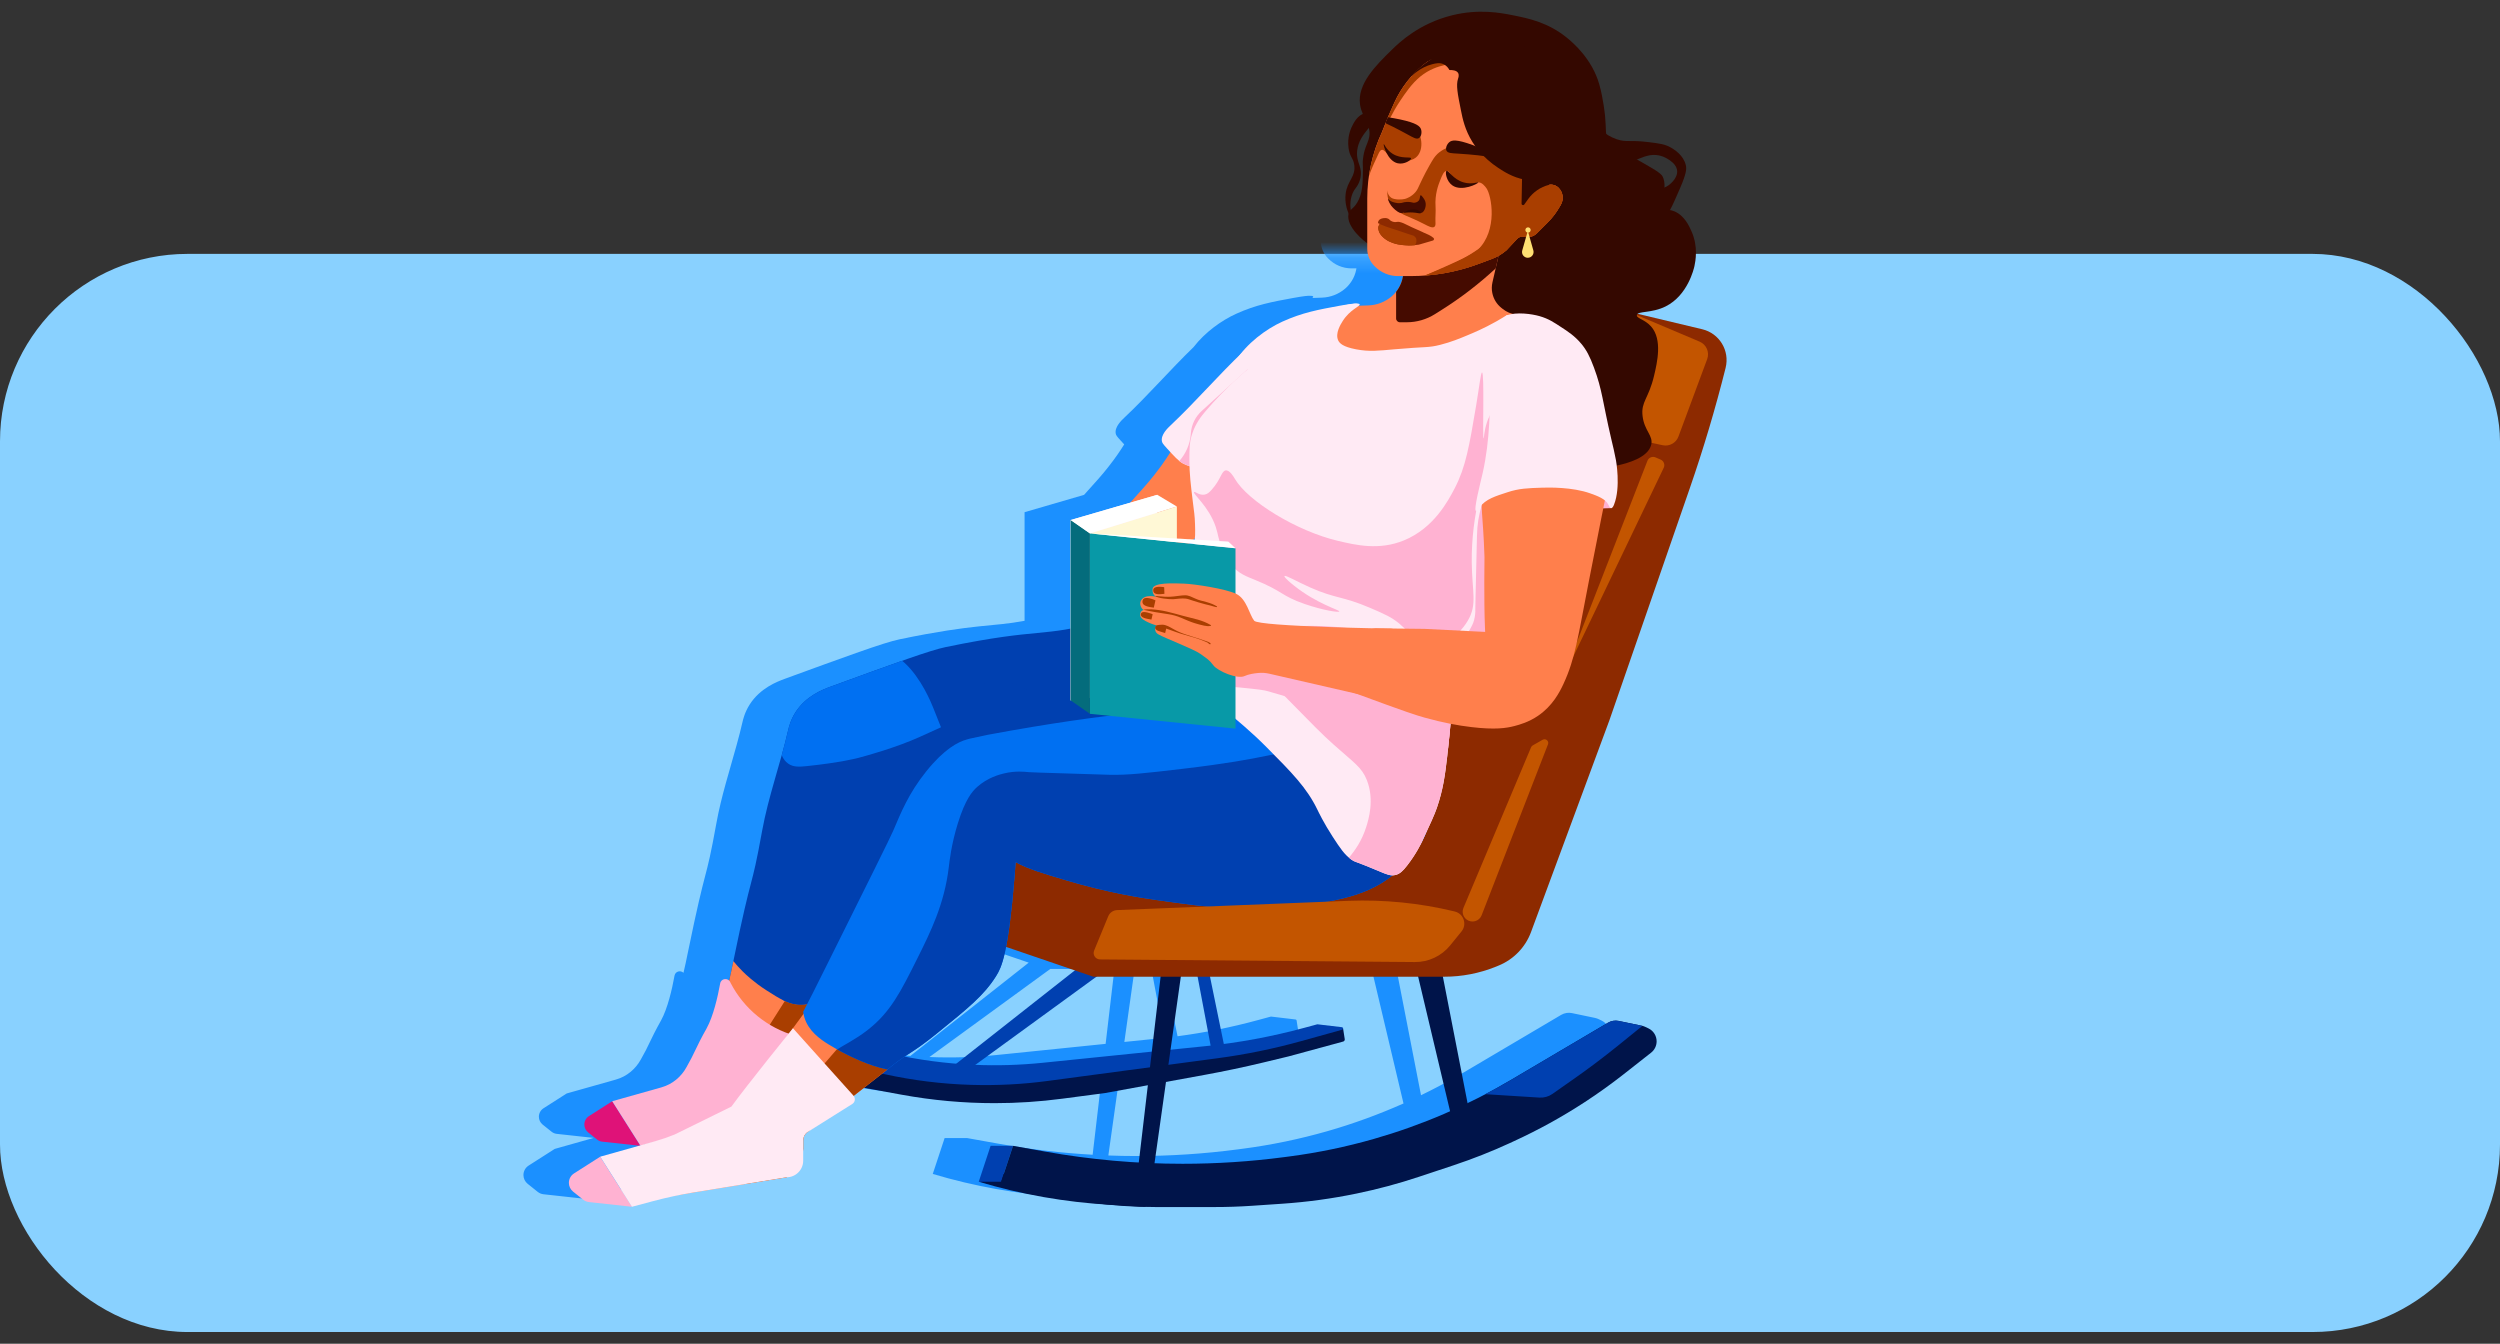 <svg width="160" height="86" viewBox="0 0 160 86" fill="none" xmlns="http://www.w3.org/2000/svg">
<rect x="0" y="0" width="160" height="86" fill="#333333" stroke="none"/>
<rect y="16.249" width="160" height="69" rx="12" fill="#89D1FF"/>
<mask id="mask0_4011_76835" style="mask-type:alpha" maskUnits="userSpaceOnUse" x="0" y="16" width="160" height="70">
<rect y="16.252" width="160" height="69" rx="12" fill="#89D1FF"/>
</mask>
<g mask="url(#mask0_4011_76835)">
<path d="M105.942 20.575L101.811 19.588C102.016 19.429 102.808 19.512 103.604 19.114C105.019 18.407 105.41 16.7 105.447 16.531C105.511 16.228 105.697 15.298 105.262 14.317C105.111 13.975 104.811 13.296 104.157 13.025C104.039 12.977 103.954 12.959 103.882 12.946C104.054 12.638 104.256 12.171 104.525 11.549C104.947 10.573 104.947 10.3 104.894 10.073C104.745 9.433 104.157 9.077 103.973 8.966C103.587 8.733 103.219 8.685 102.498 8.597C101.262 8.446 101.096 8.628 100.472 8.412C100.197 8.318 99.98 8.197 99.806 8.08C99.769 7.848 99.793 7.566 99.734 6.936C99.734 6.936 99.631 5.846 99.366 4.907C98.903 3.274 97.678 2.235 97.339 1.955C96.103 0.932 94.842 0.68 93.838 0.479C93.042 0.32 91.673 0.06 89.968 0.479C87.857 0.997 86.572 2.226 86.099 2.693C85.098 3.676 83.88 4.874 84.072 6.198C84.103 6.42 84.171 6.615 84.251 6.798C83.849 6.957 83.618 7.458 83.519 7.674C83.467 7.787 83.248 8.289 83.335 8.966C83.412 9.571 83.642 9.595 83.703 10.073C83.801 10.835 83.254 11.058 83.15 11.918C83.093 12.401 83.204 12.844 83.342 13.175C83.338 13.186 83.337 13.197 83.335 13.21C83.213 13.831 83.856 14.472 84.072 14.686C84.238 14.85 84.4 14.977 84.532 15.069V15.427C84.532 15.839 84.697 16.234 84.986 16.523L85.03 16.568C85.419 16.957 85.946 17.175 86.495 17.175H86.81C86.806 17.197 86.805 17.221 86.799 17.243C86.795 17.261 86.792 17.278 86.788 17.296C86.779 17.341 86.768 17.383 86.755 17.427C86.749 17.446 86.746 17.464 86.74 17.481C86.723 17.536 86.705 17.59 86.683 17.643C86.683 17.647 86.681 17.651 86.679 17.654C86.657 17.71 86.631 17.763 86.604 17.817C86.594 17.833 86.585 17.852 86.576 17.868C86.556 17.905 86.534 17.942 86.511 17.979C86.501 17.996 86.489 18.014 86.478 18.031C86.449 18.075 86.418 18.119 86.384 18.16C86.381 18.165 86.375 18.173 86.371 18.178C86.289 18.284 86.195 18.381 86.091 18.47C85.677 18.826 85.153 19.029 84.608 19.049L83.989 19.071C84.031 19.035 84.053 19.005 84.042 18.979C84.026 18.94 83.945 18.927 83.823 18.931C83.72 18.924 83.456 18.944 82.787 19.066C81.415 19.317 80.386 19.505 79.111 20.084C78.184 20.505 77.12 21.263 76.39 22.213C74.877 23.678 73.497 25.28 71.964 26.725C71.792 26.887 71.317 27.326 71.409 27.76C71.427 27.85 71.468 27.917 71.73 28.203C71.809 28.291 71.881 28.369 71.949 28.442C71.726 28.799 71.413 29.278 70.915 29.907C70.536 30.389 70.127 30.847 69.38 31.671L65.573 32.78V39.731C63.454 40.133 62.518 39.893 57.593 40.911C57.047 41.024 56.17 41.306 54.797 41.79C54.797 41.79 54.794 41.79 54.792 41.792C54.224 41.991 53.572 42.227 52.824 42.498C52.815 42.502 52.804 42.506 52.794 42.509C52.612 42.576 52.424 42.644 52.231 42.714C52.223 42.718 52.216 42.72 52.209 42.721C52.015 42.792 51.818 42.864 51.613 42.939C51.597 42.945 51.578 42.952 51.562 42.958C51.366 43.03 51.167 43.102 50.961 43.177C50.919 43.194 50.873 43.21 50.828 43.225C50.633 43.297 50.434 43.369 50.228 43.445C49.741 43.622 48.65 44.037 47.981 45.087C47.661 45.589 47.556 46.052 47.517 46.22C47.407 46.703 47.281 47.183 47.149 47.663C46.694 49.325 46.159 50.971 45.853 52.666C45.105 56.797 45.275 54.855 44.009 61.032C43.924 61.447 43.841 61.857 43.742 62.261C43.561 62.078 43.222 62.159 43.17 62.44C43.012 63.309 42.73 64.541 42.302 65.318C42.157 65.584 42.006 65.848 41.871 66.121L41.333 67.22L41.014 67.805C40.675 68.425 40.108 68.896 39.428 69.089C39.424 69.089 39.42 69.091 39.417 69.093L36.27 69.981L34.782 70.931C34.598 71.049 34.488 71.252 34.488 71.471C34.488 71.665 34.576 71.85 34.727 71.971L35.302 72.431C35.396 72.506 35.512 72.554 35.632 72.567L37.996 72.826L35.501 73.531L33.832 74.597C33.625 74.73 33.5 74.957 33.5 75.202C33.5 75.42 33.599 75.626 33.769 75.763L34.414 76.28C34.521 76.365 34.65 76.418 34.784 76.433L37.532 76.734L38.864 76.377C39.732 76.145 40.611 75.957 41.499 75.813L47.414 74.848C48 74.848 48.475 74.372 48.475 73.785V72.481C48.475 72.331 48.527 72.189 48.617 72.076C48.648 72.04 48.682 72.005 48.722 71.973L51.613 70.154C51.792 70.041 51.829 69.802 51.702 69.639L52.365 69.121L54.779 69.564C56.736 69.921 58.722 70.102 60.712 70.102C62.159 70.102 63.605 70.006 65.039 69.816L67.784 69.453L70.51 68.955L69.929 73.903C67.925 73.791 65.925 73.56 63.946 73.204L61.888 72.835H60.456L59.697 75.132C62.365 75.931 65.116 76.42 67.895 76.593C68.724 76.678 69.557 76.724 70.392 76.741L70.493 76.746L70.478 76.743C70.655 76.746 70.831 76.752 71.007 76.752H74.774C75.572 76.752 76.37 76.724 77.165 76.671L79.087 76.54C80.692 76.431 82.286 76.211 83.862 75.885C85.205 75.606 86.53 75.25 87.831 74.817L90.049 74.078C91.266 73.674 92.46 73.202 93.626 72.665L93.921 72.529C95.476 71.813 96.976 70.984 98.411 70.049C99.278 69.484 100.118 68.881 100.93 68.243L102.675 66.87C102.896 66.696 103.025 66.429 103.025 66.147C103.025 65.792 102.821 65.469 102.502 65.316L102.296 65.218C102.235 65.189 102.172 65.169 102.106 65.154C102.1 65.154 102.095 65.15 102.088 65.148L100.602 64.838C100.49 64.814 100.374 64.812 100.261 64.829C100.14 64.848 100.024 64.888 99.917 64.951L93.68 68.635C93.68 68.635 93.674 68.639 93.672 68.639C93.399 68.802 93.121 68.957 92.845 69.11C92.59 69.25 92.334 69.388 92.076 69.523C91.702 69.72 91.325 69.91 90.945 70.095L89.368 62.002H89.454C90.586 62.002 91.706 61.785 92.754 61.36L92.913 61.296C93.88 60.905 94.638 60.122 95.001 59.143L100.013 45.581L105.143 30.756C106.022 28.217 106.788 25.64 107.439 23.033V23.029C107.713 21.935 107.041 20.826 105.944 20.564L105.942 20.575ZM73.515 33.948C73.513 33.978 73.51 34.007 73.506 34.039L73.421 34.033C73.453 34.004 73.486 33.976 73.515 33.948ZM55.087 67.041C55.105 67.028 55.124 67.017 55.142 67.004C55.188 66.975 55.234 66.944 55.282 66.914C55.3 66.901 55.321 66.89 55.339 66.877C55.359 66.864 55.38 66.85 55.4 66.837C55.529 66.752 55.663 66.663 55.816 66.556C55.837 66.543 55.857 66.527 55.877 66.514C55.984 66.438 56.096 66.357 56.224 66.263C56.257 66.239 56.294 66.211 56.329 66.183C56.371 66.15 56.413 66.119 56.46 66.084C56.519 66.038 56.581 65.99 56.646 65.938C56.758 65.849 56.876 65.757 57.005 65.652C59.025 64.015 60.034 63.198 60.799 61.975C60.996 61.659 61.215 61.255 61.44 60.106L65.839 61.609L58.262 67.58C57.152 67.49 56.05 67.338 54.958 67.128C55 67.1 55.041 67.071 55.083 67.045L55.087 67.041ZM67.224 62.012H71.323L70.76 66.807L63.779 67.521C62.352 67.667 60.917 67.709 59.483 67.65L67.222 62.01L67.224 62.012ZM74.204 66.455L71.958 66.685L72.616 62.012H73.688L74.521 66.42C74.416 66.431 74.311 66.444 74.206 66.455H74.204ZM103.418 9.519C103.457 9.534 104.295 9.857 104.339 10.442C104.376 10.942 103.812 11.346 103.786 11.364C103.694 11.429 103.608 11.472 103.528 11.501C103.541 11.274 103.523 11.04 103.418 10.811C103.315 10.586 102.799 10.291 101.774 9.711C102.27 9.507 102.782 9.281 103.418 9.519ZM84.254 10.442C84.243 11.25 84.234 11.892 83.886 12.472C83.718 12.75 83.576 12.841 83.475 12.94C83.44 12.691 83.438 12.405 83.517 12.102C83.661 11.551 83.919 11.532 84.07 10.995C84.295 10.197 83.799 9.951 83.886 9.15C83.954 8.516 84.328 8.053 84.63 7.693C84.687 7.911 84.7 8.143 84.623 8.412C84.529 8.741 84.319 9.06 84.254 9.704C84.225 9.999 84.26 10.008 84.254 10.442ZM89.826 70.621C88.246 71.322 86.617 71.918 84.949 72.396C83.178 72.901 81.374 73.278 79.548 73.517L79.222 73.56C77.068 73.844 74.897 73.986 72.725 73.986C72.128 73.986 71.531 73.973 70.934 73.951L71.667 68.746L74.145 68.294C75.406 68.064 76.659 67.8 77.904 67.499L79.504 67.115L82.992 66.165C83.06 66.147 83.103 66.08 83.091 66.01L82.985 65.325C82.985 65.325 82.985 65.316 82.983 65.312C82.977 65.279 82.953 65.25 82.913 65.246L81.359 65.062C81.348 65.062 81.337 65.062 81.328 65.063L80.493 65.29C78.807 65.748 77.094 66.091 75.363 66.32L74.481 62.015H87.785L89.825 70.624L89.826 70.621Z" fill="#1B90FF"/>
</g>
<path d="M62.639 75.632C65.37 76.448 68.183 76.942 71.029 77.106L73.447 77.247L65.29 74.804L62.639 75.632Z" fill="#00144A"/>
<path d="M60.657 68.504L71.966 59.605L72.835 60.57L61.936 68.504H60.657Z" fill="#0040B0"/>
<path d="M78.463 67.49L76.986 60.294H76.228L77.588 67.49H78.463Z" fill="#0040B0"/>
<path d="M85.955 65.807L86.064 66.504C86.075 66.574 86.031 66.641 85.964 66.659L82.471 67.609L80.87 67.995C79.623 68.294 78.368 68.559 77.106 68.79L70.735 69.953L67.986 70.316C66.55 70.506 65.102 70.602 63.654 70.602C61.661 70.602 59.672 70.421 57.713 70.063L54.349 69.447L55.353 67.692L58.525 68.445L65.811 68.655L72.508 67.912L81.855 66.546L85.957 65.807H85.955Z" fill="#00144A"/>
<path d="M55.512 68.504L56.591 68.742C58.425 69.146 60.292 69.377 62.17 69.432C63.807 69.48 65.444 69.397 67.065 69.179L77.94 67.725C79.744 67.484 81.53 67.118 83.283 66.629L85.896 65.903C85.984 65.879 85.973 65.751 85.883 65.74L84.328 65.556C84.317 65.556 84.305 65.556 84.296 65.558L83.46 65.784C81.396 66.344 79.29 66.735 77.163 66.952L66.724 68.019C65.274 68.166 63.816 68.211 62.36 68.148H62.336C60.545 68.07 58.764 67.832 57.015 67.439L56.165 67.248L55.508 68.504H55.512Z" fill="#0040B0"/>
<path d="M94.145 71.733L92.079 61.147L90.455 61.217L93.038 72.102L94.145 71.733Z" fill="#00144A"/>
<path d="M72.835 74.802L74.693 58.977H76.071L73.839 74.802H72.835Z" fill="#00144A"/>
<path d="M64.073 75.632H62.639L63.399 73.333H64.833L64.073 75.632Z" fill="#0040B0"/>
<path d="M64.833 73.333L66.894 73.702C69.794 74.22 72.737 74.482 75.684 74.482C77.859 74.482 80.032 74.34 82.189 74.056L82.516 74.013C84.343 73.774 86.151 73.399 87.924 72.892C90.985 72.017 93.922 70.755 96.665 69.137L102.911 65.452C103.118 65.331 103.363 65.29 103.597 65.338L105.084 65.648C105.156 65.663 105.227 65.687 105.293 65.718L105.5 65.816C105.821 65.969 106.024 66.292 106.024 66.646C106.024 66.928 105.894 67.194 105.673 67.369L103.926 68.742C103.112 69.38 102.271 69.984 101.404 70.548C99.968 71.484 98.465 72.312 96.907 73.028L96.612 73.165C95.446 73.702 94.25 74.172 93.031 74.578L90.809 75.316C89.507 75.75 88.18 76.106 86.835 76.384C85.258 76.711 83.662 76.93 82.055 77.039L80.13 77.17C79.333 77.224 78.534 77.251 77.735 77.251H73.964C72.577 77.251 71.191 77.157 69.816 76.971C68.088 76.737 66.381 76.357 64.717 75.833L64.075 75.632L64.835 73.334L64.833 73.333Z" fill="#00144A"/>
<path d="M105.113 65.657C105.103 65.656 105.094 65.652 105.083 65.65L103.596 65.34C103.362 65.29 103.116 65.331 102.91 65.454L96.664 69.139C96.136 69.451 95.6 69.744 95.057 70.028L98.524 70.246C98.817 70.264 99.109 70.183 99.351 70.014L100.709 69.061C101.672 68.388 102.609 67.68 103.524 66.942L105.113 65.657Z" fill="#0040B0"/>
<path d="M97.416 18.319L108.944 21.072C110.042 21.334 110.713 22.441 110.44 23.537V23.541C109.787 26.148 109.021 28.725 108.141 31.264L103.005 46.089L97.986 59.65C97.624 60.63 96.864 61.412 95.895 61.803L95.737 61.868C94.687 62.292 93.565 62.51 92.432 62.51H69.976L62.412 59.927L63.888 52.362L97.416 18.321V18.319Z" fill="#8D2A00"/>
<path d="M92.34 40.93C92.318 40.803 93.074 40.729 93.5 40.059C93.79 39.605 93.773 39.122 93.768 38.898C93.733 37.232 94.093 35.581 94.192 33.919C94.307 32.024 94.401 31.243 94.735 30.278C94.952 29.649 95.275 28.931 95.342 28.954C95.404 28.974 95.19 29.636 95.069 30.4C94.978 30.965 94.904 31.8 95.078 33.232C95.548 37.085 97.078 39.142 96.161 40.386C95.22 41.66 92.38 41.173 92.338 40.932L92.34 40.93Z" fill="#FFB2D2"/>
<path d="M75.218 38.804C77.993 39.424 80.675 42.721 80.037 44.731C78.983 48.041 70.074 44.186 62.974 49.371C59.264 52.081 60.559 53.965 53.621 63.864C50.374 68.497 46.584 73.905 44.555 73.144C43.254 72.657 44.739 70.047 45.688 68.203C46.114 67.375 44.435 66.875 45.23 65.875C46.341 64.476 46.621 63.047 46.931 61.53C48.199 55.353 48.029 57.295 48.778 53.164C49.173 50.982 49.948 48.882 50.444 46.72C50.483 46.552 50.588 46.089 50.909 45.587C51.579 44.537 52.671 44.122 53.158 43.945C57.407 42.393 59.531 41.618 60.533 41.411C66.742 40.129 66.618 40.843 70.502 39.755C73.168 39.007 73.845 38.498 75.218 38.804Z" fill="#0040B0"/>
<path d="M52.813 65.013C52.846 64.443 52.778 64.05 52.627 63.953C52.422 63.822 52.143 64.274 51.317 64.299C50.523 64.323 49.911 63.931 49.044 63.375C48.252 62.868 47.724 62.362 47.542 62.181C47.285 61.929 47.092 61.705 46.935 61.51C46.935 61.517 46.933 61.523 46.931 61.53C46.619 63.047 46.341 64.477 45.23 65.875C44.435 66.875 46.068 67.084 45.641 67.91C44.695 69.752 43.254 72.656 44.555 73.143C46.418 73.84 49.765 69.34 52.813 65.013Z" fill="#FF7F4C"/>
<path d="M46.81 69.446L47.906 70.431L52.232 64.434L51.989 64.167C51.815 64.235 51.599 64.292 51.319 64.302C50.93 64.313 50.585 64.224 50.23 64.065L46.81 69.446Z" fill="#A93E00"/>
<path d="M39.182 70.478L40.994 73.335L38.544 73.067C38.422 73.054 38.308 73.006 38.214 72.931L37.638 72.471C37.486 72.349 37.398 72.165 37.398 71.971C37.398 71.752 37.509 71.549 37.693 71.431L39.182 70.48V70.478Z" fill="#DF1278"/>
<path d="M46.76 62.906L46.727 62.843C46.577 62.556 46.149 62.618 46.092 62.938C45.933 63.807 45.651 65.039 45.223 65.816C45.077 66.082 44.926 66.345 44.791 66.618L44.252 67.718L43.933 68.303C43.594 68.923 43.025 69.394 42.344 69.587C42.341 69.587 42.337 69.589 42.333 69.591L39.182 70.478L40.994 73.335L42.182 73.017C42.957 72.811 43.741 72.643 44.533 72.513L49.811 71.654C50.334 71.654 50.758 71.229 50.758 70.707V69.545C50.758 69.368 50.839 69.202 50.977 69.093L53.584 67.052L50.895 66.288C49.108 65.781 47.612 64.558 46.76 62.91V62.906Z" fill="#FFB2D2"/>
<path d="M104.755 20.164L108.775 21.865C109.211 22.05 109.423 22.542 109.259 22.985L107.421 27.939C107.268 28.35 106.836 28.588 106.406 28.494L104.572 28.096L104.757 20.162L104.755 20.164Z" fill="#C35500"/>
<path d="M75.701 28.066C75.221 28.103 75.208 28.714 73.871 30.404C73.452 30.935 72.998 31.435 72.092 32.437C70.766 33.904 70.48 34.12 70.415 34.673C70.323 35.459 70.747 36.255 71.33 36.732C71.378 36.771 72.343 37.539 73.415 37.242C74.02 37.074 74.378 36.644 74.585 36.402C76.924 33.657 77.572 33.941 77.889 32.793C78.478 30.668 76.732 27.987 75.703 28.066H75.701Z" fill="#FF7F4C"/>
<path d="M96.821 0.976C97.827 1.177 99.089 1.43 100.327 2.452C100.666 2.732 101.893 3.771 102.356 5.404C102.622 6.343 102.725 7.433 102.725 7.433C102.814 8.363 102.718 8.539 102.91 8.909C103.094 9.267 103.334 9.4 104.755 10.201C105.792 10.786 106.312 11.081 106.415 11.308C106.773 12.085 106.139 12.937 106.6 13.338C106.757 13.474 106.853 13.398 107.153 13.522C107.808 13.793 108.109 14.472 108.26 14.813C108.696 15.795 108.509 16.725 108.445 17.028C108.408 17.197 108.017 18.904 106.6 19.611C105.694 20.063 104.793 19.893 104.755 20.164C104.723 20.375 105.275 20.441 105.677 20.902C106.404 21.738 106.059 23.203 105.862 24.039C105.513 25.522 105.017 25.697 105.124 26.622C105.234 27.578 105.821 27.869 105.677 28.467C105.472 29.316 104.068 29.657 103.648 29.758C100.22 30.589 91.845 28.637 90.732 23.854C90.088 21.085 92.088 18.267 90.732 17.212C90.314 16.887 89.502 16.672 87.78 15.736C87.695 15.69 87.374 15.513 87.042 15.182C86.826 14.969 86.183 14.328 86.304 13.707C86.369 13.373 86.577 13.433 86.858 12.969C87.207 12.389 87.216 11.747 87.227 10.939C87.232 10.505 87.197 10.496 87.227 10.201C87.291 9.557 87.502 9.238 87.596 8.909C87.845 8.046 87.17 7.568 87.042 6.695C86.85 5.371 88.07 4.173 89.072 3.19C89.546 2.723 90.832 1.494 92.946 0.976C94.653 0.557 96.024 0.817 96.821 0.976Z" fill="#340800"/>
<path d="M95.991 16.013L95.517 18.07C95.465 18.295 95.461 18.527 95.508 18.753C95.583 19.127 95.786 19.463 96.085 19.701L96.183 19.778C96.421 19.968 96.705 20.088 97.008 20.123C98.725 20.326 100.299 21.179 101.406 22.507C101.486 22.603 101.541 22.716 101.565 22.837L102.449 27.081L95.622 27.634L81.6 23.575L80.232 21.823C82.085 20.441 84.314 19.658 86.622 19.579L87.583 19.546C88.129 19.527 88.653 19.323 89.068 18.966C89.485 18.609 89.749 18.103 89.805 17.557L89.904 16.564L95.993 16.011L95.991 16.013Z" fill="#FF7F4C"/>
<path d="M74.367 28.257C74.386 28.347 74.426 28.414 74.688 28.7C75.168 29.227 75.41 29.489 75.686 29.648C75.686 29.648 76.107 29.888 76.598 29.943C77.985 30.098 80.055 27.342 80.849 24.336C80.902 24.133 81.519 21.748 80.96 21.489C80.712 21.375 80.367 21.74 79.567 22.5C77.965 24.021 76.528 25.707 74.921 27.22C74.749 27.382 74.273 27.822 74.365 28.255L74.367 28.257Z" fill="#FFEAF4"/>
<path d="M76.21 27.797C76.157 28.43 75.898 29.029 75.476 29.504C75.546 29.561 75.614 29.607 75.684 29.648C75.684 29.648 76.105 29.887 76.596 29.943C76.744 29.959 76.9 29.943 77.061 29.895L78.747 26.994L79.867 23.614L76.908 26.302C76.509 26.664 76.262 27.164 76.218 27.701L76.21 27.795V27.797Z" fill="#FFB2D2"/>
<path d="M66.609 44.752C65.517 43.495 62.834 43.298 61.498 44.283C60.581 44.958 60.851 45.781 59.364 47.969C58.495 49.246 58.334 49.067 57.472 50.42C56.978 51.193 56.317 52.37 55.922 53.84C55.895 53.946 55.9 53.931 55.858 54.09C55.758 54.468 55.463 55.54 54.911 56.903C54.164 58.752 53.301 60.261 52.795 61.136C51.983 62.542 51.502 63.186 50.696 63.662C50.45 63.806 50.225 63.905 50.057 63.979C50.472 64.189 50.867 64.315 51.319 64.3C52.146 64.276 52.424 63.822 52.629 63.953C52.743 64.027 52.81 64.269 52.823 64.626C52.911 64.626 53 64.626 53.09 64.625C53.269 64.368 53.448 64.115 53.626 63.863C60.561 53.964 59.268 52.08 62.978 49.37C64.373 48.351 65.84 47.682 67.301 47.239C67.312 46.172 67.094 45.305 66.613 44.752H66.609Z" fill="#0040B0"/>
<path d="M47.706 69.951L52.537 63.373L56.799 68.443L51.651 72.471C51.494 72.593 51.404 72.781 51.404 72.978V73.525C51.404 74.279 50.998 74.975 50.341 75.346L43.084 76.528L47.706 69.951Z" fill="#FF7F4C"/>
<path d="M54.282 66.321L48.488 73.004L47.636 75.786L50.34 75.345C50.997 74.975 51.403 74.277 51.403 73.524V72.978C51.403 72.781 51.494 72.593 51.65 72.471L56.798 68.443L54.282 66.321Z" fill="#A93E00"/>
<path d="M93.849 58.84C94.181 59.104 94.672 58.971 94.825 58.576L99.071 47.637C99.152 47.427 98.925 47.233 98.729 47.344L98.093 47.707C98.047 47.733 98.012 47.774 97.991 47.822L93.661 58.104C93.552 58.364 93.628 58.665 93.849 58.84Z" fill="#C35500"/>
<path d="M100.014 43.434L106.479 29.937C106.573 29.74 106.484 29.502 106.283 29.415L105.953 29.273C105.752 29.186 105.517 29.284 105.438 29.487L100.012 43.434H100.014Z" fill="#C35500"/>
<path d="M103.119 32.52L102.489 32.539L102.571 31.764L103.058 32.188L103.119 32.52Z" fill="#FFB2D2"/>
<path d="M89.595 20.625H90.03C90.672 20.625 91.299 20.443 91.842 20.101L92.311 19.804C93.528 19.035 94.668 18.155 95.724 17.177L95.993 16.013L89.904 16.566L89.805 17.559C89.764 17.97 89.604 18.358 89.351 18.677V20.382C89.351 20.517 89.46 20.625 89.595 20.625Z" fill="#450B00"/>
<path d="M91.194 4.072L91.1 4.149C90.312 4.793 89.681 5.609 89.255 6.531L89.212 6.622C88.934 7.225 88.679 7.838 88.445 8.458C87.825 9.788 87.504 11.238 87.504 12.705V15.923C87.504 16.334 87.668 16.729 87.958 17.019L88.002 17.063C88.391 17.452 88.919 17.67 89.469 17.67H90.268C91.766 17.67 93.251 17.402 94.653 16.877L95.463 16.574C95.81 16.445 96.133 16.255 96.414 16.013L97.098 15.281C97.211 15.161 97.379 15.111 97.537 15.152C97.836 15.225 98.152 15.139 98.368 14.921L99.046 14.242C99.344 13.945 99.598 13.611 99.807 13.247L99.892 13.1C100.093 12.749 100.034 12.306 99.748 12.021C99.589 11.862 99.362 11.788 99.141 11.827L98.203 11.583L93.775 4.018L92.845 3.74C92.273 3.568 91.653 3.692 91.192 4.07L91.194 4.072Z" fill="#FF7F4C"/>
<path d="M98.371 14.925L99.05 14.246C99.347 13.949 99.602 13.615 99.81 13.251L99.895 13.104C100.096 12.753 100.037 12.31 99.751 12.024C99.593 11.866 99.365 11.792 99.144 11.831L98.207 11.587L97.17 9.814C96.773 9.84 96.286 9.836 95.624 9.742C95.011 9.655 94.269 9.493 94.148 9.742C94.07 9.902 94.279 10.172 94.517 10.48C94.758 10.792 94.991 10.997 95.255 11.218C96.153 11.973 96.212 11.914 96.362 12.14C96.729 12.701 96.591 13.395 96.546 13.617C96.38 14.45 95.808 15.011 95.255 15.462C93.62 16.79 91.884 17.345 91.168 17.641C92.36 17.556 93.535 17.303 94.659 16.882L95.469 16.58C95.816 16.451 96.138 16.261 96.419 16.019L97.103 15.286C97.216 15.166 97.384 15.117 97.543 15.157C97.841 15.231 98.157 15.144 98.373 14.927L98.371 14.925Z" fill="#A93E00"/>
<path d="M102.172 8.171C102.307 8.072 102.613 8.616 103.464 8.909C104.089 9.125 104.255 8.942 105.493 9.094C106.215 9.182 106.584 9.23 106.969 9.463C107.154 9.573 107.742 9.93 107.892 10.57C107.945 10.797 107.945 11.07 107.523 12.046C106.986 13.287 106.718 13.907 106.416 13.891C105.973 13.865 105.51 12.656 105.862 12.23C106.054 11.996 106.357 12.16 106.785 11.861C106.81 11.843 107.375 11.439 107.338 10.939C107.294 10.354 106.454 10.031 106.416 10.016C105.233 9.577 104.478 10.728 103.464 10.385C102.401 10.025 101.952 8.334 102.172 8.171Z" fill="#340800"/>
<path d="M87.412 7.249C86.889 7.299 86.602 7.924 86.489 8.171C86.437 8.284 86.218 8.786 86.305 9.463C86.382 10.068 86.613 10.092 86.674 10.57C86.771 11.332 86.223 11.555 86.12 12.415C85.998 13.435 86.629 14.275 86.674 14.26C86.714 14.247 86.258 13.483 86.489 12.6C86.633 12.048 86.891 12.029 87.043 11.492C87.268 10.694 86.771 10.448 86.858 9.647C86.987 8.452 88.21 7.858 87.965 7.433C87.838 7.214 87.436 7.247 87.412 7.249Z" fill="#340800"/>
<path d="M88.793 12.168C88.797 12.128 88.8 12.104 88.799 12.104C88.799 12.104 88.793 12.13 88.793 12.168Z" fill="#A93E00"/>
<path d="M99.895 13.102C100.096 12.751 100.037 12.308 99.751 12.022C99.593 11.864 99.366 11.79 99.144 11.829L98.207 11.585L96.528 8.716C96.045 8.672 95.665 8.733 95.502 8.915C95.203 9.253 95.349 10.33 95.292 10.329C95.286 10.329 95.283 10.321 95.283 10.319C95.224 10.196 94.072 9.096 92.849 9.389C92.393 9.498 92.087 9.764 91.993 9.853C91.814 10.019 91.707 10.205 91.493 10.576C91.139 11.192 90.842 11.849 90.842 11.849C90.757 12.037 90.709 12.152 90.591 12.293C90.329 12.604 90.002 12.705 89.941 12.723C89.941 12.723 89.615 12.819 89.235 12.733C89.157 12.714 89.096 12.694 89.034 12.652C88.879 12.544 88.825 12.378 88.808 12.308C88.796 12.253 88.792 12.203 88.794 12.168C88.784 12.286 88.773 12.548 88.866 12.801C88.925 12.961 89.026 13.124 89.303 13.371C89.825 13.836 90.037 13.768 91.174 14.354C91.406 14.474 91.674 14.62 91.803 14.517C91.882 14.454 91.875 14.325 91.869 14.205C91.855 13.877 91.897 13.548 91.875 13.222C91.821 12.43 92.059 11.823 92.168 11.548C92.297 11.22 92.403 10.954 92.578 10.939C92.864 10.913 92.908 11.592 93.469 11.781C93.691 11.854 94.165 11.91 94.463 11.733C94.493 11.714 94.539 11.685 94.607 11.677C94.846 11.652 95.054 11.941 95.13 12.044C95.458 12.498 95.888 14.744 94.567 16.002C94.275 16.279 93.392 16.672 91.622 17.449C91.443 17.528 91.303 17.587 91.19 17.635C92.373 17.548 93.539 17.296 94.654 16.878L95.463 16.576C95.81 16.447 96.133 16.257 96.414 16.015L97.098 15.283C97.211 15.163 97.379 15.113 97.537 15.153C97.836 15.227 98.152 15.14 98.368 14.923L99.047 14.244C99.344 13.947 99.598 13.613 99.807 13.249L99.892 13.102H99.895Z" fill="#A93E00"/>
<path d="M92.578 9.647C92.659 9.804 92.897 9.808 93.316 9.832C93.403 9.837 94.451 9.9 95.161 10.016C95.796 10.119 96.061 10.25 96.084 10.201C96.124 10.103 95.146 9.612 94.238 9.278C93.198 8.896 92.917 8.968 92.762 9.094C92.596 9.228 92.495 9.49 92.578 9.647Z" fill="#340800"/>
<path d="M94.607 11.677C94.6 11.639 94.201 11.821 93.685 11.677C92.986 11.484 92.694 10.867 92.578 10.939C92.475 11.004 92.561 11.589 92.947 11.862C93.558 12.296 94.62 11.742 94.607 11.677Z" fill="#340800"/>
<path d="M90.919 12.5C90.96 12.489 91.011 12.556 91.055 12.615C91.137 12.723 91.233 12.849 91.246 13.037C91.264 13.292 91.133 13.596 90.956 13.628C90.904 13.637 90.882 13.617 90.79 13.587C90.424 13.467 90.002 13.528 89.821 13.605C89.806 13.613 89.771 13.628 89.722 13.633C89.616 13.644 89.528 13.596 89.46 13.554C89.207 13.393 89.039 13.165 89.039 13.165C88.878 12.947 88.812 12.72 88.834 12.705C88.847 12.698 88.847 12.755 88.948 12.829C89.072 12.919 89.192 12.949 89.275 12.969C89.341 12.986 89.5 13.022 89.694 12.989C89.79 12.973 89.773 12.96 89.88 12.941C89.941 12.93 90.083 12.91 90.266 12.934C90.421 12.954 90.424 12.984 90.515 12.974C90.544 12.973 90.696 12.96 90.79 12.851C90.912 12.712 90.853 12.517 90.919 12.5Z" fill="#450B00"/>
<path d="M89.848 13.618C89.852 13.63 89.904 13.612 90.072 13.601C90.142 13.597 90.35 13.584 90.599 13.616C90.8 13.642 90.907 13.678 90.928 13.64C90.946 13.603 90.871 13.529 90.861 13.52C90.83 13.49 90.734 13.407 90.507 13.4C90.149 13.389 89.837 13.581 89.848 13.616V13.618Z" fill="#340800"/>
<path d="M97.415 11.177L97.38 13.034C97.38 13.126 97.499 13.166 97.552 13.091L97.799 12.744C98.12 12.294 98.591 11.971 99.126 11.832L99.142 11.829L99.22 10.57L97.415 11.177Z" fill="#340800"/>
<path d="M91.06 14.862C91.272 14.954 91.573 15.07 91.742 15.225H91.744C91.802 15.279 91.779 15.373 91.706 15.395L90.803 15.659C90.311 15.733 89.934 15.699 89.79 15.685C89.6 15.664 89.39 15.64 89.13 15.544C89.008 15.5 88.829 15.432 88.637 15.284C88.532 15.203 88.34 15.052 88.254 14.814C88.204 14.675 88.202 14.544 88.226 14.483C88.226 14.48 88.263 14.395 88.263 14.395C88.309 14.345 88.309 14.336 88.309 14.336C88.305 14.31 88.235 14.323 88.206 14.284C88.174 14.244 88.207 14.164 88.235 14.122C88.32 13.987 88.501 13.967 88.562 13.96C88.617 13.954 88.74 13.939 88.857 14.004C88.938 14.048 88.931 14.085 89.03 14.14C89.06 14.157 89.145 14.203 89.261 14.212C89.357 14.22 89.375 14.194 89.479 14.196C89.521 14.196 89.584 14.203 89.696 14.24C89.788 14.271 89.872 14.306 89.934 14.34C90.076 14.412 90.218 14.482 90.362 14.546L91.06 14.858V14.862Z" fill="#8D2A00"/>
<path d="M90.469 15.085C90.438 15.069 90.337 15.043 90.337 15.043C90.337 15.043 89.969 14.927 89.462 14.751C89.163 14.648 88.857 14.567 88.565 14.447C88.447 14.399 88.368 14.362 88.307 14.342C88.305 14.347 88.296 14.362 88.263 14.397C88.263 14.397 88.228 14.482 88.226 14.486C88.202 14.547 88.202 14.676 88.254 14.816C88.34 15.054 88.532 15.205 88.637 15.287C88.831 15.436 89.008 15.502 89.13 15.547C89.39 15.643 89.6 15.666 89.79 15.687C89.982 15.707 90.243 15.731 90.562 15.696C90.608 15.62 90.647 15.532 90.65 15.436C90.652 15.379 90.658 15.274 90.593 15.196C90.554 15.15 90.504 15.106 90.468 15.087L90.469 15.085Z" fill="#A93E00"/>
<path d="M90.642 8.273C90.507 8.125 90.124 8.046 89.376 7.878C89.094 7.815 88.884 7.769 88.731 7.741C88.635 7.979 88.537 8.215 88.447 8.457C88.028 9.354 87.749 10.306 87.609 11.28C87.681 11.07 87.781 10.795 87.922 10.492C88.236 9.828 88.29 9.603 88.445 9.59C88.6 9.577 88.644 9.763 89.017 10.001C89.12 10.066 89.345 10.21 89.624 10.265C89.705 10.282 90.253 10.382 90.62 10.079C91.116 9.669 91.048 8.721 90.64 8.273H90.642Z" fill="#A93E00"/>
<path d="M88.561 9.223C88.593 9.205 88.715 9.583 89.13 9.843C89.691 10.194 90.285 10.009 90.307 10.131C90.327 10.242 89.883 10.543 89.46 10.452C88.792 10.31 88.51 9.253 88.561 9.223Z" fill="#340800"/>
<path d="M90.91 4.891C92.004 4.005 93.174 4.147 93.167 3.97C93.163 3.908 93.015 3.812 92.777 3.723C92.226 3.583 91.639 3.708 91.196 4.07L91.102 4.147C90.314 4.791 89.683 5.607 89.257 6.529L89.215 6.62C89.067 6.939 88.927 7.262 88.792 7.587C88.814 7.627 88.836 7.651 88.859 7.657C88.962 7.683 89.049 7.297 89.604 6.463C89.927 5.978 90.347 5.349 90.91 4.891Z" fill="#A93E00"/>
<path d="M92.763 4.481C92.962 4.477 93.219 4.503 93.316 4.666C93.399 4.802 93.335 4.977 93.316 5.035C93.178 5.452 93.285 5.99 93.501 7.064C93.604 7.585 93.75 8.304 94.239 9.094C94.34 9.256 94.863 10.079 95.9 10.754C96.246 10.979 96.813 11.35 97.56 11.492C98.822 11.732 100.466 11.297 101.066 10.385C102.353 8.431 99.625 3.097 96.084 2.452C93.267 1.937 90.18 4.85 90.364 4.85C90.37 4.85 90.899 4.302 91.656 4.112C91.898 4.051 92.147 3.994 92.394 4.112C92.591 4.206 92.704 4.372 92.763 4.481Z" fill="#340800"/>
<path d="M90.807 8.84C90.96 8.751 91.015 8.476 90.945 8.273C90.88 8.085 90.683 7.875 89.598 7.642C89.345 7.589 89.082 7.541 88.832 7.504C88.827 7.504 88.821 7.506 88.82 7.511C88.77 7.631 88.718 7.749 88.67 7.871C88.668 7.877 88.67 7.884 88.676 7.886C89.297 8.172 90.015 8.567 90.082 8.604C90.451 8.807 90.652 8.93 90.805 8.842L90.807 8.84Z" fill="#340800"/>
<path d="M58.9 47.146C59.064 47.072 60.223 46.545 60.223 46.545C60.223 46.545 59.784 45.438 59.726 45.297C59.606 44.999 58.961 43.393 57.878 42.41C57.867 42.399 57.815 42.355 57.734 42.29C56.586 42.694 55.092 43.238 53.158 43.945C52.671 44.122 51.579 44.537 50.909 45.587C50.588 46.089 50.483 46.552 50.444 46.72C50.32 47.261 50.178 47.797 50.031 48.333C50.123 48.552 50.256 48.746 50.453 48.879C50.787 49.108 51.173 49.078 51.645 49.03C53.811 48.805 54.916 48.51 54.916 48.51C55.42 48.375 57.308 47.866 58.902 47.146H58.9Z" fill="#0070F2"/>
<path d="M81.312 45.812C79.113 45.367 77.45 45.386 75.306 45.422C75.306 45.422 71.408 45.5 63.186 47.033C63.146 47.041 62.089 47.269 62.089 47.269L61.889 47.323C61.328 47.474 60.437 47.926 59.28 49.367C58.151 50.773 57.658 52.013 57.162 53.175C56.976 53.613 55.636 56.303 52.957 61.683C52.188 63.231 51.71 64.185 51.404 64.751C51.419 64.862 51.441 64.982 51.478 65.106C51.736 65.98 52.476 66.499 53 66.825C53.223 66.963 55.101 68.113 56.799 68.443C58.17 67.321 58.255 67.515 59.948 66.146C61.97 64.51 62.981 63.692 63.747 62.469C64.101 61.903 64.528 61.054 64.932 56.096C64.957 55.775 64.981 55.471 65.002 55.174C65.782 55.609 66.69 55.878 68.279 56.351C70.875 57.122 72.982 57.454 74.03 57.602C77.388 58.074 79.941 58.434 83.262 57.967C85.764 57.615 88.028 57.264 89.783 55.41C90.428 54.727 91.508 53.587 91.451 52.161C91.314 48.766 84.864 46.533 81.312 45.812Z" fill="#0070F2"/>
<path d="M89.958 55.223C89.978 55.201 89.998 55.179 90.02 55.157C90.046 55.129 90.072 55.1 90.098 55.072C90.115 55.054 90.131 55.035 90.148 55.017C90.175 54.985 90.205 54.952 90.234 54.919C90.249 54.902 90.264 54.886 90.277 54.869C90.308 54.832 90.34 54.795 90.371 54.758C90.382 54.745 90.393 54.731 90.406 54.716C90.439 54.675 90.474 54.633 90.507 54.59C90.515 54.581 90.522 54.572 90.53 54.563C90.777 54.245 91.011 53.888 91.183 53.493C91.183 53.489 91.186 53.487 91.186 53.483C91.214 53.421 91.238 53.358 91.262 53.294C91.266 53.286 91.268 53.277 91.271 53.27C91.293 53.207 91.314 53.144 91.332 53.081C91.336 53.072 91.338 53.063 91.34 53.052C91.358 52.987 91.375 52.923 91.388 52.858C91.388 52.851 91.391 52.841 91.393 52.832C91.408 52.764 91.419 52.696 91.428 52.626C89.771 50.201 86.194 48.19 83.168 48.102C81.644 48.057 81.395 48.533 75.681 49.205C73.332 49.482 72.135 49.618 70.976 49.585C66.07 49.443 65.826 49.417 65.826 49.417C65.583 49.391 64.983 49.321 64.243 49.502C63.974 49.568 63.208 49.764 62.535 50.367C62.227 50.644 61.782 51.144 61.3 52.699C60.878 54.063 60.765 55.146 60.723 55.495C60.443 57.864 59.54 59.674 58.727 61.305C57.642 63.48 56.998 64.773 55.533 65.917C54.715 66.556 53.994 66.875 53.584 67.168C54.319 67.574 55.601 68.213 56.797 68.445C56.88 68.379 56.955 68.316 57.029 68.257C57.035 68.253 57.038 68.249 57.044 68.246C57.114 68.19 57.18 68.139 57.245 68.089C57.252 68.083 57.258 68.08 57.265 68.074C57.328 68.026 57.385 67.982 57.442 67.941C57.448 67.936 57.455 67.932 57.461 67.927C57.516 67.886 57.57 67.847 57.621 67.81C57.627 67.807 57.632 67.803 57.638 67.799C57.69 67.762 57.741 67.727 57.789 67.694C57.793 67.692 57.797 67.689 57.8 67.687C57.965 67.574 58.116 67.476 58.275 67.375C58.31 67.353 58.345 67.329 58.38 67.307C58.391 67.299 58.402 67.292 58.413 67.284C58.457 67.255 58.503 67.225 58.551 67.192C58.56 67.187 58.568 67.181 58.577 67.176C58.625 67.142 58.675 67.109 58.727 67.074C58.736 67.067 58.745 67.061 58.756 67.054C58.808 67.017 58.863 66.98 58.918 66.939C58.929 66.932 58.939 66.925 58.95 66.917C59.009 66.875 59.068 66.831 59.133 66.784C59.144 66.777 59.153 66.77 59.164 66.76C59.23 66.711 59.298 66.659 59.372 66.604C59.382 66.596 59.391 66.589 59.402 66.582C59.477 66.522 59.559 66.462 59.644 66.393C59.651 66.388 59.658 66.382 59.666 66.377C59.756 66.307 59.85 66.231 59.95 66.15C61.972 64.513 62.983 63.696 63.749 62.473C64.103 61.906 64.529 61.057 64.933 56.1C64.959 55.779 64.983 55.474 65.003 55.177C65.784 55.613 66.692 55.882 68.28 56.354C70.876 57.126 72.983 57.458 74.031 57.605C77.389 58.078 79.943 58.437 83.264 57.971C85.766 57.618 88.03 57.268 89.784 55.413C89.821 55.375 89.86 55.334 89.899 55.292C89.919 55.271 89.939 55.249 89.958 55.227V55.223Z" fill="#0040B0"/>
<path d="M76.343 32.127C76.418 32.734 76.466 33.017 76.481 33.535C76.496 34.029 76.509 34.485 76.398 34.943C76.192 35.795 75.636 36.327 75.433 36.542C74.976 37.029 73.441 39.172 73.861 41.068C74.007 41.727 74.359 42.203 74.42 42.284C74.856 42.862 75.363 43.103 75.811 43.362C76.031 43.489 76.693 44.035 78.018 45.129C79.223 46.126 80.077 46.829 81.075 47.836C82.677 49.45 83.633 50.413 84.313 51.819C84.383 51.963 84.723 52.677 85.295 53.556C85.786 54.308 86.038 54.692 86.494 55.019C86.73 55.188 86.633 55.07 88.266 55.759C88.754 55.965 89.007 56.078 89.323 55.997C89.599 55.925 89.791 55.736 90.062 55.388C90.651 54.631 90.976 53.941 91.04 53.801C91.557 52.687 91.814 52.129 91.967 51.685C92.354 50.552 92.485 49.622 92.627 48.378C93.131 43.983 92.823 43.899 93.262 42.295C93.417 41.727 93.576 41.303 93.723 40.963C94.044 40.227 94.288 40.07 94.385 39.483C94.428 39.234 94.422 39.044 94.421 38.947C94.421 38.947 94.417 38.808 94.526 34.297C94.561 32.784 94.887 32.35 95.54 29.719C96.601 25.45 97.282 20.413 96.516 20.168C96.422 20.138 96.406 20.21 95.756 20.575C94.954 21.027 94.308 21.295 93.882 21.472C93.421 21.664 92.869 21.893 92.17 22.07C91.382 22.269 91.321 22.171 89.234 22.356C88.24 22.444 87.645 22.52 86.788 22.356C85.946 22.195 85.734 21.972 85.645 21.786C85.437 21.337 85.797 20.764 85.931 20.55C86.398 19.804 87.07 19.601 87.018 19.476C86.924 19.245 84.66 19.904 84.66 19.904C84.66 19.904 82.337 21.622 79.872 23.616C79.872 23.616 78.514 24.714 77.153 26.319C76.891 26.627 76.516 27.09 76.291 27.788C76.125 28.302 76.123 28.695 76.121 29.459C76.121 30.33 76.212 31.057 76.343 32.127Z" fill="#FFEAF4"/>
<path d="M95.932 24.936C96 24.971 96.235 24.214 97.083 23.393C98.019 22.491 98.951 22.233 98.904 22.111C98.864 22.004 98.08 22.063 97.399 22.482C96.146 23.255 95.832 24.886 95.93 24.934L95.932 24.936Z" fill="#FFB2D2"/>
<path d="M98.089 23.834C97.714 24.347 97.511 24.98 97.094 25.46C96.507 26.135 96.122 27.235 95.502 29.008C95.022 30.378 94.157 32.855 94.192 36.004C94.214 37.927 94.555 38.672 93.943 39.718C93.306 40.809 91.95 41.683 91.026 41.375C90.445 41.181 90.461 40.665 89.557 39.912C89.059 39.497 88.6 39.296 87.701 38.91C85.895 38.135 85.504 38.333 83.841 37.593C82.948 37.194 82.264 36.783 82.208 36.869C82.155 36.951 82.719 37.401 82.821 37.482C84.299 38.659 85.743 39.039 85.716 39.133C85.692 39.211 84.701 39.072 83.489 38.652C81.966 38.122 82.173 37.869 80.315 37.111C79.8 36.901 79.304 36.724 78.848 36.22C78.544 35.882 78.387 35.498 78.236 35.144C77.95 34.471 77.974 34.218 77.808 33.724C77.363 32.395 76.311 31.602 76.422 31.493C76.483 31.432 76.752 31.725 77.109 31.652C77.275 31.617 77.394 31.515 77.544 31.347C78.138 30.685 78.173 30.144 78.442 30.105C78.704 30.069 78.972 30.545 79.024 30.633C79.856 32.074 82.99 33.991 85.622 34.613C86.791 34.89 88.264 35.236 89.856 34.583C91.767 33.799 92.681 32.052 93.098 31.255C93.806 29.899 94.035 28.545 94.47 25.969C94.675 24.755 94.771 23.832 94.85 23.838C95.017 23.851 94.865 28.058 94.952 28.061C94.98 28.061 94.972 27.622 95.162 27.037C95.253 26.759 95.369 26.508 95.74 25.908C96.422 24.805 96.775 24.244 97.367 23.782C97.541 23.648 97.873 23.229 98.114 23.31C98.129 23.316 98.196 23.338 98.229 23.399C98.304 23.541 98.138 23.764 98.087 23.836L98.089 23.834Z" fill="#FFB2D2"/>
<path d="M93.153 42.724C89.07 39.322 79.978 39.609 79.465 41.174C79.326 41.598 80.369 42.663 82.456 44.792C83.906 46.272 84.629 47.012 85.373 47.672C86.662 48.822 87.153 49.104 87.478 49.925C87.98 51.194 87.581 52.469 87.441 52.916C87.164 53.798 86.731 54.42 86.329 54.892C86.38 54.934 86.434 54.977 86.491 55.017C86.727 55.187 86.629 55.069 88.262 55.757C88.751 55.964 89.004 56.077 89.319 55.995C89.596 55.923 89.788 55.735 90.059 55.386C90.648 54.63 90.972 53.94 91.037 53.8C91.554 52.685 91.81 52.128 91.963 51.683C92.351 50.551 92.482 49.621 92.624 48.377C93.079 44.405 92.871 43.955 93.151 42.718L93.153 42.724Z" fill="#FFB2D2"/>
<path d="M91.181 41.86C87.264 41.673 86.212 41.659 84.522 41.417C82.687 41.155 81.526 40.937 80.886 40.749C80.55 40.535 80.251 40.509 79.079 39.897C78.175 39.424 77.801 39.299 76.919 39.017C76.312 38.823 75.793 38.756 75.539 38.73C75.148 38.692 74.83 38.705 74.192 38.73C74.172 38.73 74.144 38.732 74.122 38.734C73.843 39.465 73.686 40.288 73.858 41.066C74.004 41.725 74.356 42.201 74.417 42.282C74.853 42.86 75.36 43.101 75.808 43.36C75.926 43.428 76.175 43.62 76.587 43.954C76.969 43.947 77.402 43.939 77.895 43.932C78.607 43.922 79.177 43.983 79.351 44C80.552 44.12 80.88 44.157 81.209 44.255C81.233 44.262 81.257 44.269 81.281 44.277C81.292 44.28 81.303 44.284 81.314 44.288C81.317 44.288 81.321 44.29 81.325 44.291C82.657 44.705 83.509 44.862 84.615 45.199C84.875 45.279 84.799 45.262 86.692 45.961C90.102 47.221 90.659 47.393 91.181 47.539C91.725 47.69 92.218 47.808 92.679 47.902C93.107 43.978 92.838 43.839 93.26 42.297C93.292 42.181 93.325 42.07 93.356 41.965C92.725 41.934 91.993 41.897 91.181 41.858V41.86Z" fill="#FFB2D2"/>
<path d="M79.074 23.109C79.79 21.974 81.024 21.059 82.079 20.581C83.356 20.002 84.386 19.815 85.76 19.563C86.782 19.376 86.86 19.428 86.865 19.452C86.891 19.544 86.017 19.716 85.078 20.266C83.84 20.991 83.923 21.531 82.705 22.286C81.967 22.745 80.633 23.354 80.17 22.9C79.95 22.684 79.033 23.172 79.072 23.109H79.074Z" fill="#FFEAF4"/>
<path d="M74.063 43.212L68.522 44.825V33.281L74.063 31.668V43.212Z" fill="#FFEAF4"/>
<path d="M75.319 43.962L68.522 44.825V33.281L69.756 34.138L75.319 32.417V43.962Z" fill="#FFF8D6"/>
<path d="M79.072 46.633L69.756 45.685V34.139L79.072 35.089V46.633Z" fill="#0899A7"/>
<path d="M77.894 42.322C78.606 42.313 79.176 42.374 79.35 42.39C80.551 42.51 80.879 42.547 81.208 42.645C81.232 42.652 81.256 42.66 81.28 42.667C81.291 42.671 81.302 42.675 81.313 42.678C81.317 42.678 81.32 42.68 81.324 42.682C82.656 43.095 83.509 43.252 84.614 43.59C84.874 43.669 84.798 43.652 86.691 44.352C90.101 45.612 90.658 45.783 91.18 45.929C92.356 46.256 93.297 46.431 94.19 46.536C95.675 46.71 96.391 46.606 96.931 46.464C97.256 46.377 97.834 46.221 98.437 45.809C99.352 45.184 99.802 44.331 100.062 43.77C100.83 42.115 100.992 40.737 101.688 37.193C102.395 33.604 102.747 31.809 102.78 31.732C102.941 31.361 103.096 31.056 102.974 30.737C102.356 29.115 95.551 29.582 94.948 31.549C94.693 32.381 94.915 32.783 95.007 35.648C95.007 35.643 95.007 35.654 95.007 35.648C95.007 35.667 94.965 38.455 95.037 40.132L95.049 40.442C94.275 40.401 92.904 40.329 91.18 40.248L88.007 40.213L77.894 42.32V42.322Z" fill="#FF7F4C"/>
<path d="M96.094 20.524C96.376 20.281 96.402 20.192 96.402 20.192C97.062 19.941 98.068 20.1 98.525 20.231C99.141 20.408 99.477 20.652 99.915 20.936C100.33 21.205 100.782 21.498 101.199 21.997C101.531 22.393 101.747 22.805 102.014 23.526C102.555 24.984 102.562 25.696 103.116 28.072C103.245 28.624 103.321 28.914 103.422 29.458C103.422 29.458 103.741 31.176 103.3 32.292C103.276 32.353 103.21 32.519 103.119 32.521C103.027 32.521 102.959 32.349 102.933 32.296C102.763 31.927 102.201 31.726 101.769 31.573C100.636 31.17 99.141 31.196 98.699 31.211C97.784 31.24 97.221 31.257 96.479 31.504C95.732 31.751 95.095 31.923 94.671 32.491C94.592 32.596 94.516 32.724 94.466 32.707C94.294 32.65 94.73 30.978 94.887 30.292C95.861 26.03 94.83 21.615 96.094 20.524Z" fill="#FFEAF4"/>
<path d="M69.756 34.138L68.522 33.28V44.825L69.756 45.684V34.138Z" fill="#046C7C"/>
<path d="M74.063 31.668L75.319 32.417L69.756 34.139L68.522 33.281L74.063 31.668Z" fill="white"/>
<path d="M69.756 34.139L78.609 34.661L79.072 35.089L69.756 34.139Z" fill="white"/>
<path d="M81.235 43.117L88.093 44.694L89.122 40.235C89.122 40.235 80.576 40.105 80.268 39.727C79.96 39.347 79.796 38.342 79.124 38.011C78.452 37.681 76.421 37.373 75.783 37.353C75.146 37.331 73.796 37.257 73.764 37.696C73.733 38.135 74.037 38.205 74.037 38.205C74.037 38.205 73.24 37.974 73.013 38.456C72.967 38.554 72.963 38.664 72.997 38.768C73.03 38.871 73.093 38.997 73.205 39.032C73.205 39.032 72.928 39.08 72.978 39.412C73.028 39.744 74.008 40.026 74.008 40.026C74.008 40.026 73.76 40.373 74.141 40.602C74.521 40.829 76.408 41.543 76.825 41.849C77.244 42.155 77.382 42.214 77.659 42.585C77.936 42.956 79.196 43.484 79.65 43.268C79.895 43.152 80.248 43.096 80.521 43.071C80.759 43.048 81 43.063 81.233 43.117H81.235Z" fill="#FF7F4C"/>
<path d="M77.161 41.021C77.05 40.977 76.938 40.938 76.823 40.905C76.666 40.859 76.509 40.807 76.354 40.755C76.067 40.661 75.773 40.58 75.495 40.46C75.358 40.403 75.229 40.333 75.1 40.261C74.987 40.196 74.875 40.132 74.757 40.076C74.65 40.028 74.533 39.988 74.415 39.98C74.329 39.975 74.091 39.997 74.009 40.025C74.253 40.087 75.083 40.383 75.194 40.427C75.303 40.471 75.413 40.506 75.524 40.541C75.742 40.611 75.963 40.672 76.185 40.735C76.408 40.798 76.629 40.864 76.847 40.944C76.954 40.982 77.061 41.026 77.166 41.073C77.196 41.086 77.223 41.1 77.253 41.113C77.279 41.126 77.312 41.137 77.331 41.157C77.34 41.167 77.345 41.178 77.354 41.189C77.371 41.207 77.391 41.22 77.415 41.226C77.432 41.229 77.46 41.235 77.476 41.226C77.504 41.213 77.467 41.169 77.452 41.156C77.371 41.084 77.258 41.058 77.161 41.019V41.021Z" fill="#A93E00"/>
<path d="M73.205 39.032C73.602 39.128 74.331 39.244 74.794 39.312C75.069 39.353 75.338 39.431 75.593 39.541C75.871 39.663 76.237 39.816 76.443 39.877C76.65 39.94 76.858 40.001 77.07 40.043C77.201 40.069 77.338 40.086 77.469 40.06C77.487 40.056 77.511 40.045 77.51 40.026C77.51 40.015 77.497 40.006 77.486 40.001C77.227 39.849 76.949 39.74 76.661 39.656C76.513 39.613 76.364 39.576 76.213 39.541C76.041 39.501 75.871 39.456 75.701 39.41C75.36 39.318 75.019 39.218 74.674 39.139C74.353 39.065 74.024 39.017 73.696 38.997C73.587 38.989 73.207 38.989 73.203 39.03L73.205 39.032Z" fill="#A93E00"/>
<path d="M74.962 38.188C74.685 38.203 74.412 38.188 74.135 38.157C74.071 38.149 73.991 38.133 73.927 38.148C74.082 38.284 74.836 38.367 75.093 38.349C75.359 38.33 75.626 38.279 75.892 38.312C76.026 38.328 76.152 38.378 76.279 38.421C76.418 38.465 76.556 38.507 76.694 38.55C76.831 38.59 76.969 38.629 77.108 38.666C77.237 38.699 77.368 38.727 77.497 38.762C77.589 38.788 77.681 38.821 77.776 38.841C77.801 38.847 77.829 38.852 77.859 38.856C77.888 38.86 77.903 38.819 77.877 38.804C77.68 38.683 77.458 38.601 77.235 38.537C77.108 38.5 76.978 38.469 76.851 38.435C76.728 38.404 76.609 38.36 76.493 38.306C76.287 38.214 76.075 38.094 75.842 38.098C75.609 38.101 75.364 38.149 75.126 38.173C75.071 38.179 75.017 38.183 74.964 38.186L74.962 38.188Z" fill="#A93E00"/>
<path d="M73.934 40.2C73.934 40.2 73.95 40.327 74.181 40.395C74.412 40.464 74.57 40.517 74.57 40.517L74.648 40.185C74.648 40.185 74.072 39.962 73.995 40.034C73.917 40.106 73.934 40.2 73.934 40.2Z" fill="#A93E00"/>
<path d="M73.692 39.653L73.771 39.31C73.771 39.31 73.099 39.022 73.022 39.275C72.937 39.552 73.428 39.605 73.692 39.653Z" fill="#A93E00"/>
<path d="M73.843 38.891L73.95 38.423C73.95 38.423 73.231 38.076 73.131 38.423C73.022 38.803 73.556 38.843 73.842 38.891H73.843Z" fill="#A93E00"/>
<path d="M74.523 38.004L74.508 37.581C74.508 37.581 73.812 37.449 73.807 37.766C73.799 38.113 74.266 38.028 74.523 38.004Z" fill="#A93E00"/>
<path d="M38.411 74.028L40.445 77.233L37.694 76.932C37.557 76.918 37.43 76.864 37.323 76.779L36.677 76.263C36.507 76.126 36.408 75.919 36.408 75.702C36.408 75.456 36.533 75.228 36.74 75.097L38.411 74.03V74.028Z" fill="#FFB2D2"/>
<path d="M50.749 65.807C50.749 65.807 47.756 69.51 46.81 70.822L43.188 72.604C42.784 72.77 42.371 72.912 41.95 73.032L38.413 74.028L40.446 77.233L41.78 76.877C42.649 76.644 43.529 76.456 44.419 76.312L50.341 75.347C50.928 75.347 51.404 74.871 51.404 74.285V72.98C51.404 72.783 51.495 72.595 51.651 72.473L54.546 70.654C54.731 70.537 54.766 70.283 54.62 70.12L50.749 65.807Z" fill="#FFEAF4"/>
<path d="M97.793 14.889C97.887 14.889 97.963 14.813 97.963 14.72C97.963 14.626 97.887 14.55 97.793 14.55C97.7 14.55 97.624 14.626 97.624 14.72C97.624 14.813 97.7 14.889 97.793 14.889Z" fill="#FFDF72"/>
<path d="M97.779 16.498C97.533 16.498 97.356 16.264 97.424 16.027L97.781 14.776L98.135 16.027C98.201 16.264 98.024 16.496 97.781 16.496L97.779 16.498Z" fill="#FFDF72"/>
<path d="M70.929 58.638C71.023 58.409 71.241 58.258 71.488 58.246L86.317 57.652C88.575 57.567 90.834 57.791 93.031 58.318L93.105 58.337C93.673 58.473 93.906 59.158 93.537 59.612L92.81 60.507C92.256 61.187 91.424 61.579 90.546 61.571L70.403 61.403C70.11 61.401 69.913 61.104 70.025 60.833L70.929 58.636V58.638Z" fill="#C35500"/>
</svg>
